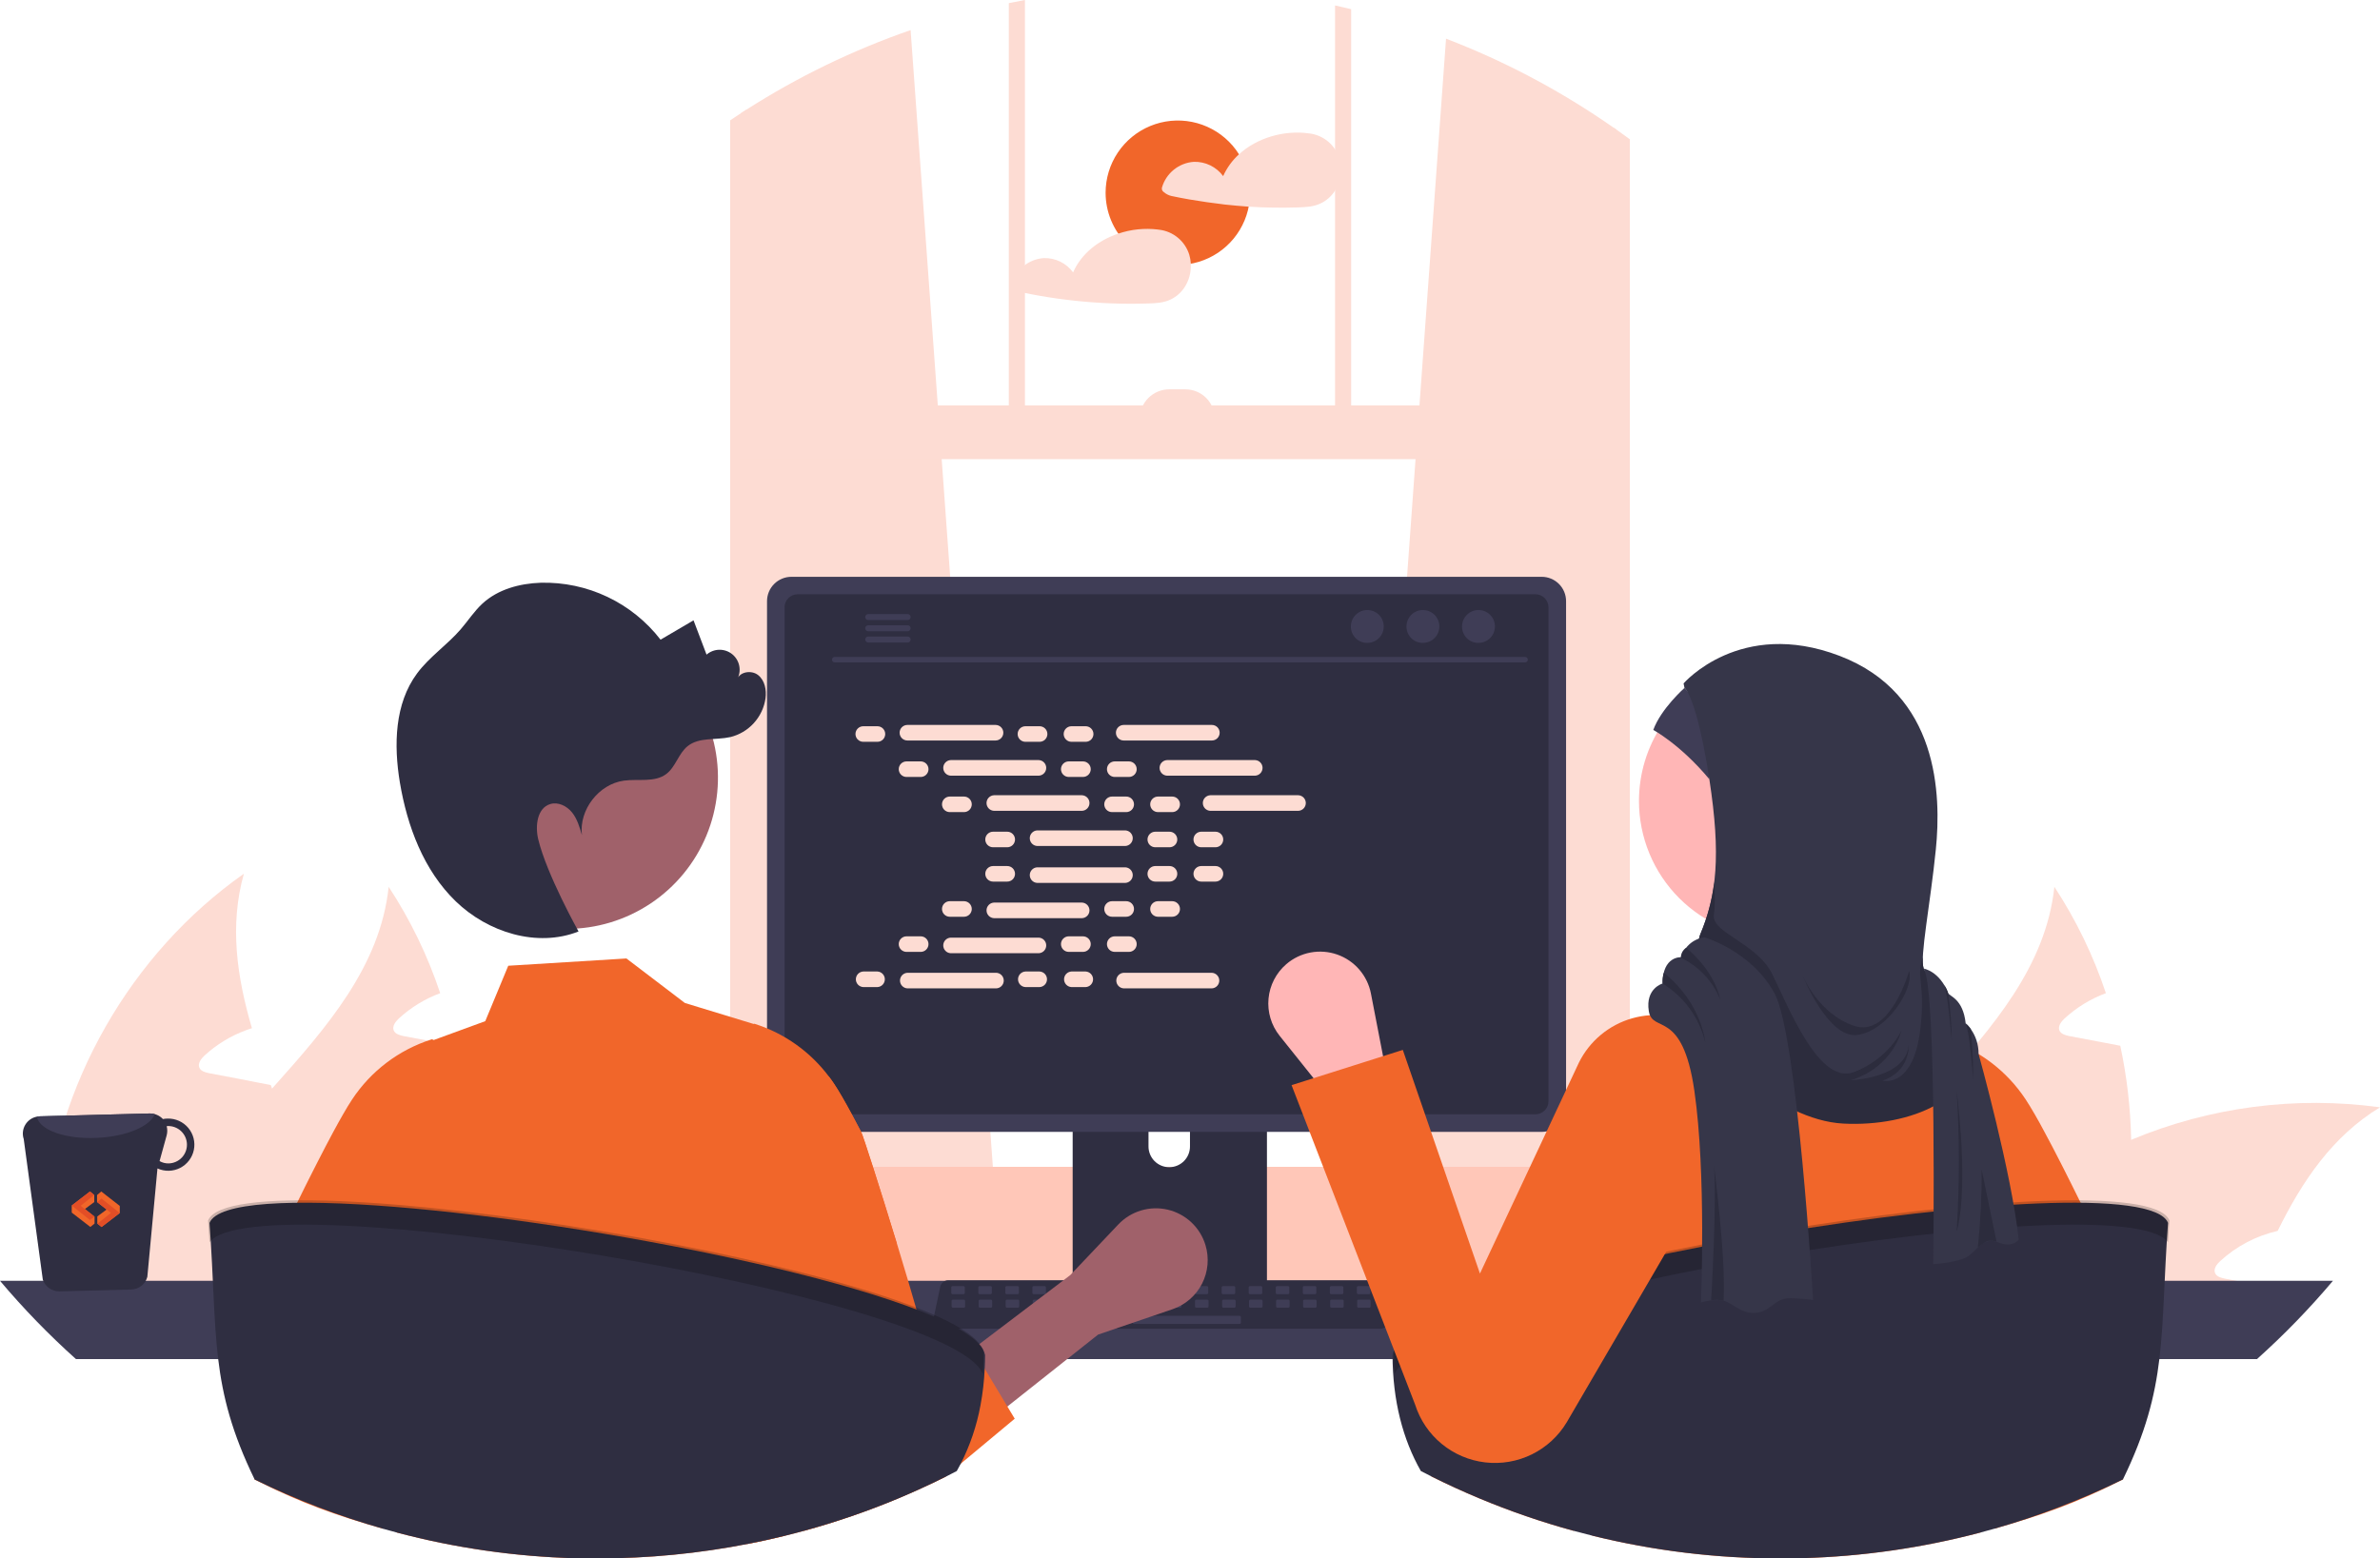 <svg width="1084" height="710" viewBox="0 0 1084 710" fill="none" xmlns="http://www.w3.org/2000/svg">
<g clip-path="url(#clip0_184_2)">
<path d="M536.426 120.7C542.936 120.708 549.301 118.785 554.717 115.175C560.134 111.565 564.357 106.43 566.853 100.419C569.35 94.409 570.007 87.793 568.742 81.409C567.476 75.026 564.345 69.16 559.745 64.556C555.145 59.952 549.282 56.815 542.898 55.542C536.514 54.27 529.896 54.919 523.882 57.408C517.867 59.897 512.726 64.113 509.108 69.523C505.491 74.934 503.56 81.296 503.56 87.804C503.558 96.522 507.018 104.885 513.181 111.054C519.344 117.223 527.705 120.692 536.426 120.7Z" fill="#F1662A"/>
<path d="M610.029 72.23C609.099 69.189 607.302 66.485 604.857 64.451C602.413 62.417 599.427 61.14 596.267 60.778H596.046C595.959 60.749 595.869 60.73 595.777 60.72C584.764 59.288 572.521 62.766 564.285 70.328C561.228 73.093 558.782 76.467 557.107 80.233C555.577 78.149 553.564 76.469 551.24 75.336C548.917 74.203 546.352 73.651 543.768 73.729C540.434 73.952 537.249 75.197 534.647 77.294C532.045 79.391 530.153 82.239 529.228 85.45C529.132 85.843 529.162 86.257 529.315 86.632C529.467 87.005 529.737 87.319 530.084 87.525C531.071 88.376 532.247 88.979 533.514 89.283C536.244 89.86 538.982 90.388 541.731 90.868C547.1 91.778 552.5 92.553 557.933 93.194C561.508 93.578 565.099 93.898 568.706 94.154C576.144 94.625 583.621 94.731 591.068 94.5C594.768 94.375 598.314 94.25 601.687 92.579C604.147 91.369 606.247 89.538 607.78 87.266C609.231 85.086 610.183 82.612 610.567 80.022C610.959 77.416 610.776 74.757 610.029 72.23V72.23Z" fill="#FDDCD3"/>
<path d="M542.375 120.152C542.308 118.775 542.075 117.41 541.683 116.088C540.751 113.048 538.951 110.345 536.505 108.313C534.059 106.28 531.072 105.006 527.912 104.646C527.842 104.636 527.771 104.636 527.7 104.646L527.422 104.578C521.326 103.832 515.141 104.47 509.326 106.442C500.389 109.43 492.538 115.473 488.761 124.091C487.23 122.007 485.215 120.325 482.89 119.192C480.565 118.059 477.998 117.508 475.413 117.587C472.079 117.808 468.894 119.052 466.293 121.15C463.693 123.248 461.803 126.097 460.883 129.308C460.786 129.702 460.816 130.115 460.969 130.49C461.121 130.863 461.387 131.179 461.728 131.393C462.722 132.238 463.9 132.837 465.169 133.142C467.898 133.718 470.64 134.247 473.395 134.727C478.757 135.669 484.151 136.428 489.578 137.004C500.587 138.192 511.665 138.612 522.732 138.263C526.413 138.138 529.968 138.022 533.303 136.389C535.76 135.18 537.86 133.352 539.396 131.086C541.552 127.864 542.585 124.021 542.336 120.152H542.375Z" fill="#FDDCD3"/>
<path d="M970.66 519.328C971.137 541.771 968.042 564.148 961.493 585.62C961.262 586.408 960.993 587.186 960.714 587.965H825.781C827.713 578.464 830.778 569.229 834.911 560.458C846.135 536.612 864.471 516.206 882.576 495.943C907.504 468.024 931.836 440.334 935.69 404.018C945.571 419.092 953.459 435.381 959.157 452.478C952.186 455.054 945.786 458.971 940.322 464.008C938.804 465.429 937.199 467.495 937.977 469.465C938.717 471.108 940.735 471.665 942.523 472.03C946.828 472.856 951.172 473.682 955.438 474.461C958.831 475.152 962.271 475.786 965.711 476.43C968.731 490.544 970.389 504.916 970.66 519.347V519.328Z" fill="#FDDCD3"/>
<path d="M1084 504.475C1062.37 517.627 1048.62 537.986 1037.39 560.775C1027.62 563.004 1018.6 567.746 1011.22 574.533C1009.66 575.955 1008.06 578.021 1008.88 579.99C1009.57 581.643 1011.64 582.19 1013.42 582.555C1017.68 583.391 1022.06 584.208 1026.3 584.996C1025.89 585.957 1025.48 586.917 1025.06 587.878H882.067C888.56 579.121 895.749 570.903 903.564 563.302C905.255 561.601 907.004 559.997 908.782 558.354C927.008 541.872 947.941 528.657 970.66 519.29C1006.44 504.333 1045.57 499.218 1084 504.475V504.475Z" fill="#FDDCD3"/>
<path d="M905.899 587.917H778.577C777.884 577.716 777.945 567.479 778.76 557.288C783.853 494.339 818.084 434.368 869.737 398.061C863.135 421.581 866.527 444.956 873.408 468.437C872.447 468.754 871.486 469.032 870.612 469.397C863.64 471.973 857.241 475.89 851.776 480.927C850.258 482.348 848.653 484.404 849.431 486.374C850.123 488.027 852.189 488.584 853.977 488.949C858.282 489.775 862.626 490.592 866.854 491.38C870.285 492.062 873.725 492.705 877.166 493.397C878.77 493.666 880.375 493.993 881.97 494.31C882.192 494.858 882.336 495.367 882.566 495.866C890.629 518.108 899.432 540.522 903.554 563.312C904.573 569.033 905.275 574.806 905.659 580.605C905.813 583.055 905.899 585.486 905.899 587.917Z" fill="#F2F2F2"/>
<path d="M211.995 519.328C212.471 541.771 209.377 564.148 202.827 585.62C202.596 586.408 202.327 587.186 202.049 587.965H67.125C69.054 578.464 72.116 569.229 76.245 560.458C87.47 536.612 105.805 516.206 123.91 495.943C148.839 468.024 173.181 440.334 177.024 404.018C186.913 419.087 194.801 435.377 200.492 452.478C193.522 455.058 187.124 458.975 181.656 464.008C180.148 465.429 178.543 467.495 179.321 469.465C180.052 471.108 182.07 471.665 183.857 472.03C188.162 472.856 192.506 473.682 196.783 474.461C200.175 475.152 203.615 475.786 207.046 476.43C210.071 490.544 211.728 504.916 211.995 519.347V519.328Z" fill="#FDDCD3"/>
<path d="M325.335 504.475C303.674 517.627 289.96 538.024 278.688 560.775C268.93 563.012 259.924 567.754 252.559 574.533C251.002 575.955 249.397 578.021 250.223 579.99C250.906 581.643 252.972 582.19 254.759 582.555C259.016 583.391 263.408 584.208 267.637 584.996C267.223 585.957 266.81 586.917 266.397 587.878H123.401C129.894 579.121 137.083 570.903 144.899 563.302C146.599 561.601 148.339 559.997 150.126 558.354C168.35 541.874 189.279 528.659 211.995 519.29C247.774 504.321 286.906 499.192 325.335 504.436V504.475Z" fill="#F2F2F2"/>
<path d="M147.234 587.917H19.921C19.223 577.716 19.284 567.479 20.104 557.288C25.188 494.339 59.428 434.368 111.072 398.061C104.479 421.581 107.871 444.956 114.743 468.437C113.782 468.754 112.821 469.032 111.946 469.397C104.976 471.977 98.578 475.894 93.111 480.927C91.602 482.348 89.997 484.404 90.775 486.374C91.458 488.027 93.524 488.584 95.311 488.949C99.617 489.775 103.96 490.592 108.189 491.38C111.629 492.062 115.069 492.705 118.5 493.397C120.105 493.666 121.71 493.993 123.305 494.31C123.536 494.858 123.67 495.367 123.901 495.866C131.964 518.108 140.766 540.522 144.889 563.312C145.911 569.033 146.616 574.806 147.003 580.605C147.147 583.055 147.234 585.486 147.234 587.917Z" fill="#FDDCD3"/>
<path d="M621.224 534.441L734.987 544.548L736.207 544.654V59.048L734.987 58.203C711.28 41.614 685.632 27.985 658.616 17.62L652.802 97.824L652.274 105.165L646.508 184.706L644.73 209.176L621.417 531.606L621.224 534.441Z" fill="#FDDCD3"/>
<path d="M339.894 50.007C339.086 50.526 338.27 51.045 337.453 51.583V544.654L339.894 544.433L452.426 534.441L452.214 531.606L428.901 209.176L427.133 184.706L421.367 105.165L420.838 97.824L414.745 13.71C388.455 22.828 363.331 35.011 339.894 50.007V50.007Z" fill="#FDDCD3"/>
<path d="M337.453 51.583C335.819 52.65 334.176 53.726 332.571 54.831V551.379C332.571 563.792 339.922 574.187 349.753 576.839C351.358 577.272 353.012 577.492 354.674 577.492H720.216C721.875 577.491 723.526 577.271 725.127 576.839C728.793 575.823 732.115 573.831 734.737 571.074C739.727 565.733 742.455 558.668 742.348 551.36V63.468C740.33 61.969 738.292 60.489 736.236 59.048L735.015 58.203V551.379C735.024 552.978 734.834 554.573 734.448 556.125C732.719 563.456 726.991 568.826 720.245 568.826H354.674C346.524 568.826 339.894 561.006 339.894 551.379V50.007C339.086 50.526 338.27 51.045 337.453 51.583Z" fill="#FDDCD3"/>
<path d="M615.401 4.179C612.96 3.574 610.528 3.007 608.059 2.479V201.836H615.401V4.179Z" fill="#FDDCD3"/>
<path d="M466.822 0C464.371 0.452 461.92 0.961 459.479 1.432V201.836H466.822V0Z" fill="#FDDCD3"/>
<path d="M257.325 564.637C257.331 570.504 258.896 576.263 261.861 581.326C262.936 583.155 264.181 584.88 265.58 586.475C268.675 590 272.487 592.824 276.761 594.759C281.035 596.694 285.672 597.696 290.364 597.697H772.292C780.961 597.549 789.225 594.003 795.303 587.822C801.381 581.641 804.787 573.32 804.787 564.652C804.787 555.984 801.381 547.663 795.303 541.482C789.225 535.301 780.961 531.754 772.292 531.607H290.364C281.605 531.619 273.209 535.103 267.016 541.295C260.823 547.487 257.338 555.881 257.325 564.637V564.637Z" fill="#FFC7B8"/>
<path d="M336.232 209.186H736.207V184.706H336.232V209.186Z" fill="#FDDCD3"/>
<path d="M553.34 190.826H519.09C519.09 187.258 520.507 183.837 523.03 181.315C525.554 178.792 528.976 177.375 532.544 177.375H539.886C541.653 177.375 543.402 177.723 545.035 178.399C546.667 179.075 548.15 180.065 549.4 181.314C550.633 182.572 551.612 184.057 552.283 185.686C552.956 187.319 553.302 189.069 553.301 190.835L553.34 190.826Z" fill="#FDDCD3"/>
<path d="M0 583.516C10.687 596.195 22.247 608.112 34.596 619.18H1027.97C1040.32 608.109 1051.88 596.193 1062.57 583.516H0Z" fill="#3F3D56"/>
<path d="M488.559 464.238V590.597H577.047V464.238C577.049 463.33 576.76 462.446 576.222 461.714C575.684 460.983 574.926 460.443 574.059 460.174C573.649 460.04 573.221 459.972 572.79 459.972H492.836C492.275 459.975 491.72 460.086 491.202 460.299C490.156 460.733 489.324 461.561 488.886 462.605C488.673 463.123 488.562 463.678 488.559 464.238V464.238ZM523.097 507.655C523.097 505.15 524.093 502.748 525.864 500.977C527.636 499.206 530.038 498.211 532.544 498.211C535.049 498.211 537.452 499.206 539.224 500.977C540.995 502.748 541.99 505.15 541.99 507.655V522.316C541.99 524.821 540.995 527.223 539.224 528.994C537.452 530.765 535.049 531.76 532.544 531.76C530.038 531.76 527.636 530.765 525.864 528.994C524.093 527.223 523.097 524.821 523.097 522.316V507.655Z" fill="#2F2E41"/>
<path d="M488.29 586.562V598.744C488.295 599.374 488.546 599.977 488.99 600.424C489.433 600.871 490.034 601.127 490.664 601.137H574.943C575.559 601.136 576.151 600.899 576.596 600.474C576.819 600.254 576.996 599.993 577.117 599.704C577.237 599.415 577.298 599.105 577.297 598.792V586.562H488.29Z" fill="#3F3D56"/>
<path d="M349.35 273.864V504.58C349.357 507.519 350.528 510.334 352.606 512.412C354.684 514.489 357.501 515.66 360.44 515.667H702.207C705.145 515.66 707.96 514.489 710.037 512.411C712.114 510.333 713.282 507.518 713.287 504.58V273.864C713.285 270.927 712.117 268.111 710.039 266.034C707.962 263.957 705.145 262.789 702.207 262.786H360.44C357.502 262.792 354.685 263.96 352.607 266.036C350.529 268.112 349.357 270.927 349.35 273.864V273.864Z" fill="#3F3D56"/>
<path d="M357.374 276.698V501.727C357.377 503.297 358.001 504.802 359.11 505.912C360.219 507.023 361.724 507.65 363.294 507.655H699.363C700.933 507.65 702.437 507.023 703.546 505.912C704.656 504.802 705.28 503.297 705.282 501.727V276.698C705.285 275.125 704.663 273.615 703.553 272.5C702.443 271.385 700.936 270.756 699.363 270.751H363.255C361.682 270.756 360.175 271.385 359.065 272.5C357.955 273.615 357.333 275.125 357.336 276.698H357.374Z" fill="#2F2E41"/>
<path d="M425.893 604C426.237 604.431 426.674 604.779 427.171 605.018C427.667 605.251 428.208 605.372 428.757 605.373H628.691C629.243 605.372 629.787 605.249 630.285 605.013C630.783 604.777 631.224 604.435 631.574 604.009C631.917 603.584 632.163 603.089 632.295 602.558C632.415 602.024 632.415 601.469 632.295 600.935L629.191 586.187C629.064 585.586 628.789 585.026 628.389 584.559C627.989 584.092 627.479 583.734 626.904 583.516C626.488 583.351 626.044 583.267 625.597 583.266H431.851C431.403 583.267 430.96 583.351 430.544 583.516C429.969 583.735 429.458 584.094 429.057 584.561C428.656 585.027 428.378 585.586 428.247 586.187L425.143 600.935C425.032 601.469 425.041 602.022 425.171 602.552C425.3 603.082 425.547 603.577 425.893 604V604Z" fill="#2F2E41"/>
<path d="M618.61 589.617H623.569C623.727 589.617 623.879 589.554 623.99 589.443C624.102 589.331 624.165 589.179 624.165 589.021V586.523C624.165 586.365 624.102 586.214 623.99 586.102C623.879 585.99 623.727 585.928 623.569 585.928H618.61C618.451 585.928 618.299 585.99 618.186 586.102C618.072 586.213 618.007 586.365 618.005 586.523V589.021C618.007 589.18 618.072 589.332 618.186 589.443C618.299 589.555 618.451 589.617 618.61 589.617V589.617Z" fill="#3F3D56"/>
<path d="M606.3 589.617H611.249C611.408 589.617 611.561 589.555 611.674 589.443C611.787 589.332 611.852 589.18 611.855 589.021V586.523C611.852 586.365 611.787 586.213 611.674 586.102C611.561 585.99 611.408 585.928 611.249 585.928H606.3C606.141 585.928 605.989 585.99 605.875 586.102C605.762 586.213 605.697 586.365 605.695 586.523V589.021C605.697 589.18 605.762 589.332 605.875 589.443C605.989 589.555 606.141 589.617 606.3 589.617V589.617Z" fill="#3F3D56"/>
<path d="M593.98 589.617H598.939C599.097 589.617 599.248 589.554 599.36 589.443C599.472 589.331 599.535 589.179 599.535 589.021V586.523C599.535 586.365 599.472 586.214 599.36 586.102C599.248 585.99 599.097 585.928 598.939 585.928H593.98C593.821 585.928 593.669 585.99 593.555 586.102C593.442 586.213 593.377 586.365 593.375 586.523V589.021C593.377 589.18 593.442 589.332 593.555 589.443C593.669 589.555 593.821 589.617 593.98 589.617V589.617Z" fill="#3F3D56"/>
<path d="M581.66 589.617H586.619C586.778 589.617 586.93 589.555 587.044 589.443C587.157 589.332 587.222 589.18 587.224 589.021V586.523C587.222 586.365 587.157 586.213 587.044 586.102C586.93 585.99 586.778 585.928 586.619 585.928H581.66C581.502 585.928 581.351 585.99 581.239 586.102C581.127 586.214 581.064 586.365 581.064 586.523V589.021C581.064 589.179 581.127 589.331 581.239 589.443C581.351 589.554 581.502 589.617 581.66 589.617Z" fill="#3F3D56"/>
<path d="M569.35 589.617H574.299C574.458 589.617 574.61 589.555 574.724 589.443C574.837 589.332 574.902 589.18 574.904 589.021V586.523C574.902 586.365 574.837 586.213 574.724 586.102C574.61 585.99 574.458 585.928 574.299 585.928H569.35C569.191 585.928 569.038 585.99 568.925 586.102C568.812 586.213 568.747 586.365 568.745 586.523V589.021C568.747 589.18 568.812 589.332 568.925 589.443C569.038 589.555 569.191 589.617 569.35 589.617V589.617Z" fill="#3F3D56"/>
<path d="M557.03 589.617H561.989C562.147 589.617 562.298 589.554 562.41 589.443C562.522 589.331 562.584 589.179 562.584 589.021V586.523C562.584 586.365 562.522 586.214 562.41 586.102C562.298 585.99 562.147 585.928 561.989 585.928H557.03C556.872 585.928 556.72 585.99 556.609 586.102C556.497 586.214 556.434 586.365 556.434 586.523V589.021C556.434 589.179 556.497 589.331 556.609 589.443C556.72 589.554 556.872 589.617 557.03 589.617V589.617Z" fill="#3F3D56"/>
<path d="M544.72 589.617H549.688C549.847 589.617 549.999 589.555 550.113 589.443C550.226 589.332 550.291 589.18 550.293 589.021V586.523C550.291 586.365 550.226 586.213 550.113 586.102C549.999 585.99 549.847 585.928 549.688 585.928H544.739C544.58 585.928 544.427 585.99 544.314 586.102C544.201 586.213 544.136 586.365 544.133 586.523V589.021C544.136 589.177 544.198 589.326 544.307 589.437C544.416 589.547 544.564 589.612 544.72 589.617V589.617Z" fill="#3F3D56"/>
<path d="M532.39 589.617H537.349C537.507 589.617 537.658 589.554 537.77 589.443C537.882 589.331 537.945 589.179 537.945 589.021V586.523C537.945 586.365 537.882 586.214 537.77 586.102C537.658 585.99 537.507 585.928 537.349 585.928H532.39C532.232 585.928 532.08 585.99 531.969 586.102C531.857 586.214 531.794 586.365 531.794 586.523V589.021C531.794 589.179 531.857 589.331 531.969 589.443C532.08 589.554 532.232 589.617 532.39 589.617Z" fill="#3F3D56"/>
<path d="M520.08 589.617H525.038C525.197 589.617 525.35 589.555 525.463 589.443C525.576 589.332 525.641 589.18 525.644 589.021V586.523C525.641 586.365 525.576 586.213 525.463 586.102C525.35 585.99 525.197 585.928 525.038 585.928H520.08C519.922 585.928 519.77 585.99 519.658 586.102C519.547 586.214 519.484 586.365 519.484 586.523V589.021C519.484 589.179 519.547 589.331 519.658 589.443C519.77 589.554 519.922 589.617 520.08 589.617Z" fill="#3F3D56"/>
<path d="M507.769 589.617H512.719C512.878 589.617 513.03 589.555 513.143 589.443C513.257 589.332 513.321 589.18 513.324 589.021V586.523C513.321 586.365 513.257 586.213 513.143 586.102C513.03 585.99 512.878 585.928 512.719 585.928H507.769C507.611 585.928 507.458 585.99 507.345 586.102C507.231 586.213 507.167 586.365 507.164 586.523V589.021C507.167 589.18 507.231 589.332 507.345 589.443C507.458 589.555 507.611 589.617 507.769 589.617V589.617Z" fill="#3F3D56"/>
<path d="M495.449 589.617H500.408C500.566 589.617 500.718 589.554 500.83 589.443C500.941 589.331 501.004 589.179 501.004 589.021V586.523C501.004 586.365 500.941 586.214 500.83 586.102C500.718 585.99 500.566 585.928 500.408 585.928H495.449C495.291 585.928 495.14 585.99 495.028 586.102C494.916 586.214 494.854 586.365 494.854 586.523V589.021C494.854 589.179 494.916 589.331 495.028 589.443C495.14 589.554 495.291 589.617 495.449 589.617Z" fill="#3F3D56"/>
<path d="M483.139 589.617H488.088C488.247 589.617 488.4 589.555 488.513 589.443C488.626 589.332 488.691 589.18 488.694 589.021V586.523C488.691 586.365 488.626 586.213 488.513 586.102C488.4 585.99 488.247 585.928 488.088 585.928H483.139C482.98 585.928 482.828 585.99 482.714 586.102C482.601 586.213 482.536 586.365 482.534 586.523V589.021C482.536 589.18 482.601 589.332 482.714 589.443C482.828 589.555 482.98 589.617 483.139 589.617V589.617Z" fill="#3F3D56"/>
<path d="M470.819 589.617H475.778C475.936 589.617 476.088 589.554 476.199 589.443C476.311 589.331 476.374 589.179 476.374 589.021V586.523C476.374 586.365 476.311 586.214 476.199 586.102C476.088 585.99 475.936 585.928 475.778 585.928H470.819C470.66 585.928 470.508 585.99 470.394 586.102C470.281 586.213 470.216 586.365 470.214 586.523V589.021C470.216 589.18 470.281 589.332 470.394 589.443C470.508 589.555 470.66 589.617 470.819 589.617V589.617Z" fill="#3F3D56"/>
<path d="M458.499 589.617H463.458C463.617 589.617 463.769 589.555 463.883 589.443C463.996 589.332 464.061 589.18 464.063 589.021V586.523C464.061 586.365 463.996 586.213 463.883 586.102C463.769 585.99 463.617 585.928 463.458 585.928H458.499C458.341 585.928 458.19 585.99 458.078 586.102C457.966 586.214 457.904 586.365 457.904 586.523V589.021C457.904 589.179 457.966 589.331 458.078 589.443C458.19 589.554 458.341 589.617 458.499 589.617V589.617Z" fill="#3F3D56"/>
<path d="M446.189 589.617H451.148C451.306 589.617 451.457 589.554 451.569 589.443C451.681 589.331 451.744 589.179 451.744 589.021V586.523C451.744 586.365 451.681 586.214 451.569 586.102C451.457 585.99 451.306 585.928 451.148 585.928H446.189C446.03 585.928 445.878 585.99 445.764 586.102C445.651 586.213 445.586 586.365 445.584 586.523V589.021C445.586 589.18 445.651 589.332 445.764 589.443C445.878 589.555 446.03 589.617 446.189 589.617V589.617Z" fill="#3F3D56"/>
<path d="M433.869 589.617H438.828C438.987 589.617 439.139 589.555 439.253 589.443C439.366 589.332 439.431 589.18 439.433 589.021V586.523C439.431 586.365 439.366 586.213 439.253 586.102C439.139 585.99 438.987 585.928 438.828 585.928H433.869C433.711 585.928 433.559 585.99 433.448 586.102C433.336 586.214 433.273 586.365 433.273 586.523V589.021C433.273 589.179 433.336 589.331 433.448 589.443C433.559 589.554 433.711 589.617 433.869 589.617Z" fill="#3F3D56"/>
<path d="M618.754 595.775H623.684C623.763 595.777 623.842 595.762 623.915 595.733C623.989 595.704 624.056 595.66 624.112 595.604C624.168 595.549 624.213 595.483 624.244 595.41C624.274 595.337 624.29 595.259 624.29 595.18V592.682C624.287 592.523 624.222 592.371 624.109 592.26C623.996 592.149 623.843 592.086 623.684 592.086H618.726C618.568 592.086 618.416 592.149 618.304 592.261C618.193 592.372 618.13 592.524 618.13 592.682V595.18C618.13 595.261 618.146 595.34 618.178 595.415C618.21 595.489 618.256 595.556 618.314 595.612C618.373 595.667 618.442 595.711 618.518 595.739C618.593 595.767 618.674 595.779 618.754 595.775V595.775Z" fill="#3F3D56"/>
<path d="M606.444 595.775H611.393C611.472 595.777 611.551 595.762 611.624 595.733C611.698 595.704 611.764 595.66 611.821 595.605C611.877 595.549 611.922 595.483 611.952 595.41C611.983 595.337 611.999 595.259 611.999 595.18V592.682C611.996 592.523 611.931 592.371 611.818 592.26C611.705 592.149 611.552 592.086 611.393 592.086H606.444C606.285 592.086 606.133 592.149 606.019 592.26C605.906 592.371 605.841 592.523 605.839 592.682V595.18C605.839 595.259 605.854 595.337 605.885 595.41C605.916 595.483 605.96 595.549 606.017 595.605C606.073 595.66 606.14 595.704 606.213 595.733C606.287 595.762 606.365 595.777 606.444 595.775Z" fill="#3F3D56"/>
<path d="M594.124 595.775H599.083C599.241 595.775 599.393 595.713 599.504 595.601C599.616 595.489 599.679 595.338 599.679 595.18V592.682C599.679 592.524 599.616 592.372 599.504 592.261C599.393 592.149 599.241 592.086 599.083 592.086H594.124C593.965 592.086 593.813 592.149 593.7 592.26C593.586 592.371 593.521 592.523 593.519 592.682V595.18C593.521 595.339 593.586 595.49 593.7 595.602C593.813 595.713 593.965 595.775 594.124 595.775V595.775Z" fill="#3F3D56"/>
<path d="M581.804 595.775H586.763C586.842 595.777 586.921 595.762 586.994 595.733C587.067 595.704 587.134 595.66 587.191 595.605C587.247 595.549 587.292 595.483 587.322 595.41C587.353 595.337 587.368 595.259 587.368 595.18V592.682C587.366 592.523 587.301 592.371 587.188 592.26C587.074 592.149 586.922 592.086 586.763 592.086H581.804C581.646 592.086 581.495 592.149 581.383 592.261C581.271 592.372 581.208 592.524 581.208 592.682V595.18C581.208 595.338 581.271 595.489 581.383 595.601C581.495 595.713 581.646 595.775 581.804 595.775Z" fill="#3F3D56"/>
<path d="M569.494 595.775H574.453C574.611 595.775 574.762 595.713 574.874 595.601C574.986 595.489 575.049 595.338 575.049 595.18V592.682C575.049 592.524 574.986 592.372 574.874 592.261C574.762 592.149 574.611 592.086 574.453 592.086H569.494C569.335 592.086 569.183 592.149 569.069 592.26C568.956 592.371 568.891 592.523 568.889 592.682V595.18C568.889 595.259 568.904 595.337 568.935 595.41C568.965 595.483 569.01 595.549 569.066 595.605C569.123 595.66 569.19 595.704 569.263 595.733C569.336 595.762 569.415 595.777 569.494 595.775Z" fill="#3F3D56"/>
<path d="M557.174 595.775H562.181C562.26 595.777 562.338 595.762 562.412 595.733C562.485 595.704 562.552 595.66 562.608 595.605C562.665 595.549 562.709 595.483 562.74 595.41C562.771 595.337 562.786 595.259 562.786 595.18V592.682C562.784 592.523 562.719 592.371 562.606 592.26C562.492 592.149 562.34 592.086 562.181 592.086H557.222C557.064 592.086 556.913 592.149 556.801 592.261C556.689 592.372 556.626 592.524 556.626 592.682V595.18C556.626 595.33 556.682 595.474 556.783 595.585C556.885 595.695 557.025 595.763 557.174 595.775V595.775Z" fill="#3F3D56"/>
<path d="M544.883 595.775H549.832C549.911 595.777 549.99 595.762 550.063 595.733C550.136 595.704 550.203 595.66 550.26 595.605C550.316 595.549 550.361 595.483 550.391 595.41C550.422 595.337 550.438 595.259 550.438 595.18V592.682C550.435 592.523 550.37 592.371 550.257 592.26C550.144 592.149 549.991 592.086 549.832 592.086H544.883C544.724 592.086 544.572 592.149 544.458 592.26C544.345 592.371 544.28 592.523 544.278 592.682V595.18C544.278 595.259 544.293 595.337 544.324 595.41C544.354 595.483 544.399 595.549 544.455 595.605C544.512 595.66 544.579 595.704 544.652 595.733C544.725 595.762 544.804 595.777 544.883 595.775Z" fill="#3F3D56"/>
<path d="M532.544 595.775H537.503C537.661 595.775 537.812 595.713 537.924 595.601C538.036 595.489 538.098 595.338 538.098 595.18V592.682C538.098 592.524 538.036 592.372 537.924 592.261C537.812 592.149 537.661 592.086 537.503 592.086H532.544C532.386 592.086 532.234 592.149 532.123 592.261C532.011 592.372 531.948 592.524 531.948 592.682V595.18C531.948 595.338 532.011 595.489 532.123 595.601C532.234 595.713 532.386 595.775 532.544 595.775V595.775Z" fill="#3F3D56"/>
<path d="M520.233 595.775H525.183C525.262 595.777 525.34 595.762 525.414 595.733C525.487 595.704 525.554 595.66 525.61 595.605C525.666 595.549 525.711 595.483 525.742 595.41C525.772 595.337 525.788 595.259 525.788 595.18V592.682C525.786 592.523 525.721 592.371 525.607 592.26C525.494 592.149 525.342 592.086 525.183 592.086H520.233C520.075 592.086 519.922 592.149 519.809 592.26C519.695 592.371 519.631 592.523 519.628 592.682V595.18C519.628 595.259 519.644 595.337 519.674 595.41C519.705 595.483 519.75 595.549 519.806 595.605C519.862 595.66 519.929 595.704 520.003 595.733C520.076 595.762 520.154 595.777 520.233 595.775Z" fill="#3F3D56"/>
<path d="M507.914 595.775H512.872C513.03 595.775 513.182 595.713 513.294 595.601C513.405 595.489 513.468 595.338 513.468 595.18V592.682C513.468 592.524 513.405 592.372 513.294 592.261C513.182 592.149 513.03 592.086 512.872 592.086H507.914C507.755 592.086 507.602 592.149 507.489 592.26C507.376 592.371 507.311 592.523 507.308 592.682V595.18C507.308 595.259 507.324 595.337 507.354 595.41C507.385 595.483 507.43 595.549 507.486 595.605C507.542 595.66 507.609 595.704 507.683 595.733C507.756 595.762 507.835 595.777 507.914 595.775Z" fill="#3F3D56"/>
<path d="M495.594 595.775H500.552C500.631 595.777 500.71 595.762 500.783 595.733C500.857 595.704 500.924 595.66 500.98 595.605C501.036 595.549 501.081 595.483 501.111 595.41C501.142 595.337 501.158 595.259 501.158 595.18V592.682C501.155 592.523 501.09 592.371 500.977 592.26C500.864 592.149 500.711 592.086 500.552 592.086H495.594C495.436 592.086 495.284 592.149 495.172 592.261C495.061 592.372 494.998 592.524 494.998 592.682V595.18C494.998 595.338 495.061 595.489 495.172 595.601C495.284 595.713 495.436 595.775 495.594 595.775Z" fill="#3F3D56"/>
<path d="M483.283 595.775H488.232C488.311 595.777 488.39 595.762 488.463 595.733C488.537 595.704 488.604 595.66 488.66 595.605C488.716 595.549 488.761 595.483 488.792 595.41C488.822 595.337 488.838 595.259 488.838 595.18V592.682C488.835 592.523 488.77 592.371 488.657 592.26C488.544 592.149 488.391 592.086 488.232 592.086H483.283C483.124 592.086 482.972 592.149 482.859 592.26C482.745 592.371 482.68 592.523 482.678 592.682V595.18C482.678 595.259 482.694 595.337 482.724 595.41C482.755 595.483 482.799 595.549 482.856 595.605C482.912 595.66 482.979 595.704 483.052 595.733C483.126 595.762 483.204 595.777 483.283 595.775Z" fill="#3F3D56"/>
<path d="M470.963 595.775H475.922C476.08 595.775 476.232 595.713 476.343 595.601C476.455 595.489 476.518 595.338 476.518 595.18V592.682C476.518 592.524 476.455 592.372 476.343 592.261C476.232 592.149 476.08 592.086 475.922 592.086H470.963C470.805 592.086 470.654 592.149 470.542 592.261C470.43 592.372 470.368 592.524 470.368 592.682V595.18C470.368 595.338 470.43 595.489 470.542 595.601C470.654 595.713 470.805 595.775 470.963 595.775V595.775Z" fill="#3F3D56"/>
<path d="M458.653 595.775H463.602C463.681 595.777 463.76 595.762 463.833 595.733C463.907 595.704 463.973 595.66 464.03 595.605C464.086 595.549 464.131 595.483 464.161 595.41C464.192 595.337 464.208 595.259 464.208 595.18V592.682C464.205 592.523 464.14 592.371 464.027 592.26C463.914 592.149 463.761 592.086 463.602 592.086H458.653C458.494 592.086 458.342 592.149 458.228 592.26C458.115 592.371 458.05 592.523 458.048 592.682V595.18C458.048 595.259 458.063 595.337 458.094 595.41C458.124 595.483 458.169 595.549 458.226 595.605C458.282 595.66 458.349 595.704 458.422 595.733C458.496 595.762 458.574 595.777 458.653 595.775V595.775Z" fill="#3F3D56"/>
<path d="M446.333 595.775H451.292C451.45 595.775 451.601 595.713 451.713 595.601C451.825 595.489 451.888 595.338 451.888 595.18V592.682C451.888 592.524 451.825 592.372 451.713 592.261C451.601 592.149 451.45 592.086 451.292 592.086H446.333C446.175 592.086 446.024 592.149 445.912 592.261C445.8 592.372 445.737 592.524 445.737 592.682V595.18C445.737 595.338 445.8 595.489 445.912 595.601C446.024 595.713 446.175 595.775 446.333 595.775Z" fill="#3F3D56"/>
<path d="M434.023 595.775H438.972C439.051 595.777 439.129 595.762 439.203 595.733C439.276 595.704 439.343 595.66 439.399 595.605C439.456 595.549 439.501 595.483 439.531 595.41C439.562 595.337 439.577 595.259 439.577 595.18V592.682C439.575 592.523 439.51 592.371 439.397 592.26C439.283 592.149 439.131 592.086 438.972 592.086H434.023C433.864 592.086 433.711 592.149 433.598 592.26C433.485 592.371 433.42 592.523 433.417 592.682V595.18C433.417 595.259 433.433 595.337 433.464 595.41C433.494 595.483 433.539 595.549 433.595 595.605C433.652 595.66 433.718 595.704 433.792 595.733C433.865 595.762 433.944 595.777 434.023 595.775V595.775Z" fill="#3F3D56"/>
<path d="M516.534 603.173H564.583C564.744 603.173 564.898 603.11 565.011 602.996C565.125 602.883 565.189 602.729 565.189 602.568V600.08C565.189 599.919 565.125 599.765 565.011 599.652C564.898 599.538 564.744 599.474 564.583 599.474H516.534C516.375 599.477 516.223 599.542 516.112 599.655C516 599.768 515.938 599.921 515.938 600.08V602.568C515.938 602.727 516 602.879 516.112 602.993C516.223 603.106 516.375 603.171 516.534 603.173V603.173Z" fill="#3F3D56"/>
<path d="M380.178 301.784H694.635C694.797 301.784 694.957 301.751 695.106 301.686C695.255 301.622 695.389 301.527 695.499 301.409C695.67 301.235 695.786 301.015 695.833 300.776C695.88 300.537 695.856 300.289 695.765 300.063C695.673 299.838 695.517 299.644 695.316 299.506C695.115 299.367 694.878 299.291 694.635 299.286H380.178C379.935 299.291 379.698 299.367 379.497 299.506C379.296 299.644 379.14 299.838 379.048 300.063C378.956 300.289 378.933 300.537 378.98 300.776C379.027 301.015 379.143 301.235 379.314 301.409C379.425 301.527 379.559 301.621 379.707 301.685C379.856 301.75 380.016 301.783 380.178 301.784V301.784Z" fill="#3F3D56"/>
<path d="M673.233 292.897C674.722 292.929 676.187 292.517 677.441 291.714C678.695 290.91 679.681 289.752 680.274 288.385C680.866 287.019 681.038 285.508 680.768 284.043C680.497 282.579 679.796 281.229 678.755 280.164C677.713 279.1 676.378 278.37 674.92 278.067C673.462 277.764 671.946 277.903 670.567 278.465C669.188 279.027 668.007 279.987 667.176 281.223C666.345 282.459 665.901 283.914 665.901 285.403C665.889 286.376 666.07 287.343 666.433 288.246C666.795 289.15 667.332 289.973 668.013 290.669C668.694 291.365 669.506 291.92 670.401 292.303C671.297 292.685 672.259 292.887 673.233 292.897V292.897Z" fill="#3F3D56"/>
<path d="M647.921 292.897C649.41 292.929 650.875 292.517 652.129 291.714C653.382 290.91 654.369 289.752 654.961 288.385C655.554 287.019 655.725 285.508 655.455 284.043C655.184 282.579 654.484 281.229 653.442 280.164C652.401 279.1 651.066 278.37 649.607 278.067C648.149 277.764 646.634 277.903 645.255 278.465C643.875 279.027 642.695 279.987 641.864 281.223C641.033 282.459 640.589 283.914 640.588 285.403C640.577 286.376 640.757 287.343 641.12 288.246C641.482 289.15 642.019 289.973 642.7 290.669C643.381 291.365 644.193 291.92 645.089 292.303C645.984 292.685 646.947 292.887 647.921 292.897V292.897Z" fill="#3F3D56"/>
<path d="M622.598 292.897C624.088 292.929 625.552 292.517 626.806 291.714C628.06 290.91 629.047 289.752 629.639 288.385C630.231 287.019 630.403 285.508 630.133 284.043C629.862 282.579 629.162 281.229 628.12 280.164C627.079 279.1 625.744 278.37 624.285 278.067C622.827 277.764 621.312 277.903 619.932 278.465C618.553 279.027 617.373 279.987 616.542 281.223C615.71 282.459 615.266 283.914 615.266 285.403C615.246 287.368 616.006 289.261 617.381 290.667C618.756 292.072 620.633 292.874 622.598 292.897V292.897Z" fill="#3F3D56"/>
<path d="M394.084 281.127C394.089 281.486 394.229 281.829 394.478 282.088C394.604 282.212 394.75 282.313 394.91 282.386C395.075 282.452 395.252 282.485 395.429 282.482H413.41C413.589 282.482 413.766 282.446 413.931 282.377C414.096 282.308 414.245 282.206 414.371 282.079C414.62 281.821 414.758 281.476 414.755 281.118C414.755 280.762 414.617 280.421 414.369 280.166C414.121 279.912 413.784 279.763 413.429 279.753H395.429C395.071 279.758 394.729 279.904 394.477 280.16C394.225 280.415 394.084 280.759 394.084 281.118V281.127Z" fill="#3F3D56"/>
<path d="M394.084 286.239C394.089 286.597 394.229 286.941 394.478 287.199C394.601 287.326 394.748 287.427 394.91 287.497C395.075 287.566 395.251 287.602 395.429 287.603H413.41C413.771 287.595 414.116 287.447 414.371 287.19C414.623 286.933 414.764 286.588 414.765 286.229C414.76 285.874 414.618 285.534 414.37 285.28C414.121 285.026 413.784 284.877 413.429 284.865H395.429C395.071 284.87 394.729 285.016 394.477 285.271C394.225 285.526 394.084 285.87 394.084 286.229V286.239Z" fill="#3F3D56"/>
<path d="M394.084 291.34C394.084 291.7 394.225 292.045 394.476 292.302C394.728 292.558 395.07 292.707 395.429 292.714H413.41C413.676 292.711 413.936 292.629 414.157 292.48C414.378 292.33 414.551 292.119 414.653 291.873C414.755 291.626 414.783 291.355 414.733 291.093C414.682 290.831 414.557 290.59 414.371 290.399C414.116 290.141 413.771 289.993 413.41 289.986H395.429C395.251 289.986 395.075 290.022 394.91 290.091C394.668 290.199 394.461 290.374 394.315 290.595C394.169 290.816 394.088 291.075 394.084 291.34V291.34Z" fill="#3F3D56"/>
<path d="M399.639 330.866H393.181C392.24 330.866 391.338 331.239 390.673 331.904C390.008 332.569 389.635 333.471 389.635 334.411C389.635 335.351 390.008 336.253 390.673 336.918C391.338 337.583 392.24 337.956 393.181 337.956H399.639C400.579 337.956 401.481 337.583 402.146 336.918C402.811 336.253 403.185 335.351 403.185 334.411C403.185 333.471 402.811 332.569 402.146 331.904C401.481 331.239 400.579 330.866 399.639 330.866V330.866Z" fill="#FDDCD3"/>
<path d="M473.539 330.866H467.043C466.102 330.866 465.2 331.239 464.535 331.904C463.87 332.569 463.496 333.471 463.496 334.411C463.496 335.351 463.87 336.253 464.535 336.918C465.2 337.583 466.102 337.956 467.043 337.956H473.5C474.441 337.956 475.343 337.583 476.008 336.918C476.673 336.253 477.046 335.351 477.046 334.411C477.046 333.471 476.673 332.569 476.008 331.904C475.343 331.239 474.441 330.866 473.5 330.866H473.539Z" fill="#FDDCD3"/>
<path d="M494.479 330.866H488.011C487.071 330.866 486.169 331.239 485.504 331.904C484.839 332.569 484.465 333.471 484.465 334.411C484.465 335.351 484.839 336.253 485.504 336.918C486.169 337.583 487.071 337.956 488.011 337.956H494.479C495.419 337.956 496.321 337.583 496.986 336.918C497.651 336.253 498.025 335.351 498.025 334.411C498.025 333.471 497.651 332.569 496.986 331.904C496.321 331.239 495.419 330.866 494.479 330.866V330.866Z" fill="#FDDCD3"/>
<path d="M453.435 330.27H413.285C412.344 330.27 411.442 330.644 410.777 331.308C410.112 331.973 409.739 332.875 409.739 333.815C409.739 334.756 410.112 335.657 410.777 336.322C411.442 336.987 412.344 337.361 413.285 337.361H453.435C454.375 337.361 455.277 336.987 455.942 336.322C456.607 335.657 456.981 334.756 456.981 333.815C456.981 332.875 456.607 331.973 455.942 331.308C455.277 330.644 454.375 330.27 453.435 330.27V330.27Z" fill="#FDDCD3"/>
<path d="M551.965 330.27H511.806C510.865 330.27 509.963 330.644 509.298 331.308C508.633 331.973 508.26 332.875 508.26 333.815C508.26 334.756 508.633 335.657 509.298 336.322C509.963 336.987 510.865 337.361 511.806 337.361H551.965C552.906 337.361 553.808 336.987 554.473 336.322C555.138 335.657 555.512 334.756 555.512 333.815C555.512 332.875 555.138 331.973 554.473 331.308C553.808 330.644 552.906 330.27 551.965 330.27V330.27Z" fill="#FDDCD3"/>
<path d="M419.348 346.882H412.891C411.95 346.882 411.048 347.255 410.383 347.92C409.718 348.585 409.345 349.487 409.345 350.427C409.345 351.367 409.718 352.269 410.383 352.934C411.048 353.598 411.95 353.972 412.891 353.972H419.348C420.289 353.972 421.191 353.598 421.856 352.934C422.521 352.269 422.895 351.367 422.895 350.427C422.895 349.487 422.521 348.585 421.856 347.92C421.191 347.255 420.289 346.882 419.348 346.882V346.882Z" fill="#FDDCD3"/>
<path d="M493.249 346.882H486.781C485.841 346.882 484.939 347.255 484.274 347.92C483.609 348.585 483.235 349.487 483.235 350.427C483.235 351.367 483.609 352.269 484.274 352.934C484.939 353.598 485.841 353.972 486.781 353.972H493.249C494.189 353.972 495.091 353.598 495.756 352.934C496.421 352.269 496.795 351.367 496.795 350.427C496.795 349.487 496.421 348.585 495.756 347.92C495.091 347.255 494.189 346.882 493.249 346.882V346.882Z" fill="#FDDCD3"/>
<path d="M514.179 346.882H507.721C506.781 346.882 505.879 347.255 505.214 347.92C504.549 348.585 504.175 349.487 504.175 350.427C504.175 351.367 504.549 352.269 505.214 352.934C505.879 353.598 506.781 353.972 507.721 353.972H514.179C515.12 353.972 516.022 353.598 516.687 352.934C517.352 352.269 517.725 351.367 517.725 350.427C517.725 349.487 517.352 348.585 516.687 347.92C516.022 347.255 515.12 346.882 514.179 346.882Z" fill="#FDDCD3"/>
<path d="M473.145 346.286H432.985C432.075 346.333 431.218 346.728 430.591 347.389C429.964 348.049 429.614 348.925 429.614 349.836C429.614 350.747 429.964 351.623 430.591 352.283C431.218 352.944 432.075 353.339 432.985 353.386H473.145C474.055 353.339 474.912 352.944 475.539 352.283C476.166 351.623 476.516 350.747 476.516 349.836C476.516 348.925 476.166 348.049 475.539 347.389C474.912 346.728 474.055 346.333 473.145 346.286V346.286Z" fill="#FDDCD3"/>
<path d="M571.676 346.286H531.516C530.606 346.333 529.749 346.728 529.122 347.389C528.494 348.049 528.145 348.925 528.145 349.836C528.145 350.747 528.494 351.623 529.122 352.283C529.749 352.944 530.606 353.339 531.516 353.386H571.676C572.585 353.339 573.442 352.944 574.069 352.283C574.697 351.623 575.046 350.747 575.046 349.836C575.046 348.925 574.697 348.049 574.069 347.389C573.442 346.728 572.585 346.333 571.676 346.286Z" fill="#FDDCD3"/>
<path d="M439.058 362.897H432.591C431.65 362.897 430.749 363.271 430.083 363.936C429.418 364.601 429.045 365.502 429.045 366.443C429.045 367.383 429.418 368.285 430.083 368.949C430.749 369.614 431.65 369.988 432.591 369.988H439.058C439.999 369.988 440.901 369.614 441.566 368.949C442.231 368.285 442.605 367.383 442.605 366.443C442.605 365.502 442.231 364.601 441.566 363.936C440.901 363.271 439.999 362.897 439.058 362.897V362.897Z" fill="#FDDCD3"/>
<path d="M512.949 362.897H506.491C505.551 362.897 504.649 363.271 503.984 363.936C503.319 364.601 502.945 365.502 502.945 366.443C502.945 367.383 503.319 368.285 503.984 368.949C504.649 369.614 505.551 369.988 506.491 369.988H512.949C513.89 369.988 514.792 369.614 515.457 368.949C516.122 368.285 516.495 367.383 516.495 366.443C516.495 365.502 516.122 364.601 515.457 363.936C514.792 363.271 513.89 362.897 512.949 362.897V362.897Z" fill="#FDDCD3"/>
<path d="M533.889 362.897H527.422C526.481 362.897 525.579 363.271 524.914 363.936C524.249 364.601 523.876 365.502 523.876 366.443C523.876 367.383 524.249 368.285 524.914 368.949C525.579 369.614 526.481 369.988 527.422 369.988H533.889C534.83 369.988 535.732 369.614 536.397 368.949C537.062 368.285 537.435 367.383 537.435 366.443C537.435 365.502 537.062 364.601 536.397 363.936C535.732 363.271 534.83 362.897 533.889 362.897V362.897Z" fill="#FDDCD3"/>
<path d="M492.845 362.302H452.695C451.785 362.349 450.928 362.744 450.301 363.404C449.674 364.065 449.324 364.941 449.324 365.852C449.324 366.763 449.674 367.639 450.301 368.299C450.928 368.96 451.785 369.354 452.695 369.402H492.845C493.755 369.354 494.612 368.96 495.239 368.299C495.866 367.639 496.216 366.763 496.216 365.852C496.216 364.941 495.866 364.065 495.239 363.404C494.612 362.744 493.755 362.349 492.845 362.302V362.302Z" fill="#FDDCD3"/>
<path d="M591.376 362.302H551.216C550.306 362.349 549.449 362.744 548.822 363.404C548.195 364.065 547.845 364.941 547.845 365.852C547.845 366.763 548.195 367.639 548.822 368.299C549.449 368.96 550.306 369.354 551.216 369.402H591.376C592.286 369.354 593.143 368.96 593.77 368.299C594.397 367.639 594.747 366.763 594.747 365.852C594.747 364.941 594.397 364.065 593.77 363.404C593.143 362.744 592.286 362.349 591.376 362.302V362.302Z" fill="#FDDCD3"/>
<path d="M458.759 378.913H452.301C451.36 378.913 450.459 379.287 449.794 379.952C449.128 380.616 448.755 381.518 448.755 382.458C448.755 383.399 449.128 384.3 449.794 384.965C450.459 385.63 451.36 386.004 452.301 386.004H458.759C459.699 386.004 460.601 385.63 461.266 384.965C461.931 384.3 462.305 383.399 462.305 382.458C462.305 381.518 461.931 380.616 461.266 379.952C460.601 379.287 459.699 378.913 458.759 378.913V378.913Z" fill="#FDDCD3"/>
<path d="M532.659 378.913H526.192C525.251 378.913 524.349 379.287 523.684 379.952C523.019 380.616 522.646 381.518 522.646 382.458C522.646 383.399 523.019 384.3 523.684 384.965C524.349 385.63 525.251 386.004 526.192 386.004H532.659C533.6 386.004 534.502 385.63 535.167 384.965C535.832 384.3 536.205 383.399 536.205 382.458C536.205 381.518 535.832 380.616 535.167 379.952C534.502 379.287 533.6 378.913 532.659 378.913V378.913Z" fill="#FDDCD3"/>
<path d="M553.59 378.913H547.132C546.191 378.913 545.289 379.287 544.624 379.952C543.959 380.616 543.586 381.518 543.586 382.458C543.586 383.399 543.959 384.3 544.624 384.965C545.289 385.63 546.191 386.004 547.132 386.004H553.59C554.53 386.004 555.432 385.63 556.097 384.965C556.762 384.3 557.136 383.399 557.136 382.458C557.136 381.518 556.762 380.616 556.097 379.952C555.432 379.287 554.53 378.913 553.59 378.913V378.913Z" fill="#FDDCD3"/>
<path d="M512.555 378.318H472.395C471.486 378.365 470.629 378.76 470.001 379.42C469.374 380.081 469.024 380.957 469.024 381.868C469.024 382.778 469.374 383.654 470.001 384.315C470.629 384.976 471.486 385.37 472.395 385.418H512.555C513.465 385.37 514.322 384.976 514.949 384.315C515.576 383.654 515.926 382.778 515.926 381.868C515.926 380.957 515.576 380.081 514.949 379.42C514.322 378.76 513.465 378.365 512.555 378.318Z" fill="#FDDCD3"/>
<path d="M473.539 442.602H467.043C466.133 442.649 465.276 443.044 464.649 443.704C464.021 444.365 463.672 445.241 463.672 446.152C463.672 447.063 464.021 447.939 464.649 448.599C465.276 449.26 466.133 449.655 467.043 449.702H473.5C474.41 449.655 475.267 449.26 475.894 448.599C476.522 447.939 476.871 447.063 476.871 446.152C476.871 445.241 476.522 444.365 475.894 443.704C475.267 443.044 474.41 442.649 473.5 442.602H473.539Z" fill="#FDDCD3"/>
<path d="M494.479 442.602H488.011C487.102 442.649 486.245 443.044 485.617 443.704C484.99 444.365 484.641 445.241 484.641 446.152C484.641 447.063 484.99 447.939 485.617 448.599C486.245 449.26 487.102 449.655 488.011 449.702H494.479C495.389 449.655 496.246 449.26 496.873 448.599C497.5 447.939 497.85 447.063 497.85 446.152C497.85 445.241 497.5 444.365 496.873 443.704C496.246 443.044 495.389 442.649 494.479 442.602V442.602Z" fill="#FDDCD3"/>
<path d="M551.965 443.188H511.806C510.896 443.235 510.039 443.63 509.412 444.291C508.784 444.951 508.435 445.827 508.435 446.738C508.435 447.649 508.784 448.525 509.412 449.185C510.039 449.846 510.896 450.241 511.806 450.288H551.965C552.875 450.241 553.732 449.846 554.359 449.185C554.987 448.525 555.336 447.649 555.336 446.738C555.336 445.827 554.987 444.951 554.359 444.291C553.732 443.63 552.875 443.235 551.965 443.188V443.188Z" fill="#FDDCD3"/>
<path d="M399.639 442.602H393.181C392.271 442.649 391.414 443.044 390.787 443.704C390.159 444.365 389.81 445.241 389.81 446.152C389.81 447.063 390.159 447.939 390.787 448.599C391.414 449.26 392.271 449.655 393.181 449.702H399.639C400.548 449.655 401.405 449.26 402.032 448.599C402.66 447.939 403.009 447.063 403.009 446.152C403.009 445.241 402.66 444.365 402.032 443.704C401.405 443.044 400.548 442.649 399.639 442.602V442.602Z" fill="#FDDCD3"/>
<path d="M453.435 443.188H413.285C412.375 443.235 411.518 443.63 410.891 444.29C410.263 444.951 409.914 445.827 409.914 446.738C409.914 447.649 410.263 448.525 410.891 449.185C411.518 449.846 412.375 450.241 413.285 450.288H453.435C453.917 450.313 454.399 450.24 454.851 450.073C455.304 449.906 455.718 449.648 456.068 449.316C456.418 448.984 456.696 448.584 456.887 448.141C457.077 447.698 457.175 447.22 457.175 446.738C457.175 446.256 457.077 445.778 456.887 445.335C456.696 444.892 456.418 444.492 456.068 444.16C455.718 443.828 455.304 443.57 454.851 443.403C454.399 443.236 453.917 443.163 453.435 443.188V443.188Z" fill="#FDDCD3"/>
<path d="M419.348 426.576H412.891C411.95 426.576 411.048 426.95 410.383 427.615C409.718 428.28 409.345 429.181 409.345 430.122C409.345 431.062 409.718 431.964 410.383 432.628C411.048 433.293 411.95 433.667 412.891 433.667H419.348C420.289 433.667 421.191 433.293 421.856 432.628C422.521 431.964 422.895 431.062 422.895 430.122C422.895 429.181 422.521 428.28 421.856 427.615C421.191 426.95 420.289 426.576 419.348 426.576V426.576Z" fill="#FDDCD3"/>
<path d="M493.249 426.576H486.781C485.841 426.576 484.939 426.95 484.274 427.615C483.609 428.28 483.235 429.181 483.235 430.122C483.235 431.062 483.609 431.964 484.274 432.628C484.939 433.293 485.841 433.667 486.781 433.667H493.249C494.189 433.667 495.091 433.293 495.756 432.628C496.421 431.964 496.795 431.062 496.795 430.122C496.795 429.181 496.421 428.28 495.756 427.615C495.091 426.95 494.189 426.576 493.249 426.576V426.576Z" fill="#FDDCD3"/>
<path d="M514.179 426.576H507.721C506.781 426.576 505.879 426.95 505.214 427.615C504.549 428.28 504.175 429.181 504.175 430.122C504.175 431.062 504.549 431.964 505.214 432.628C505.879 433.293 506.781 433.667 507.721 433.667H514.179C515.12 433.667 516.022 433.293 516.687 432.628C517.352 431.964 517.725 431.062 517.725 430.122C517.725 429.181 517.352 428.28 516.687 427.615C516.022 426.95 515.12 426.576 514.179 426.576Z" fill="#FDDCD3"/>
<path d="M473.145 427.172H432.985C432.075 427.219 431.218 427.614 430.591 428.275C429.964 428.935 429.614 429.811 429.614 430.722C429.614 431.633 429.964 432.509 430.591 433.17C431.218 433.83 432.075 434.225 432.985 434.272H473.145C474.055 434.225 474.912 433.83 475.539 433.17C476.166 432.509 476.516 431.633 476.516 430.722C476.516 429.811 476.166 428.935 475.539 428.275C474.912 427.614 474.055 427.219 473.145 427.172V427.172Z" fill="#FDDCD3"/>
<path d="M439.058 410.57H432.591C431.65 410.57 430.749 410.944 430.083 411.609C429.418 412.273 429.045 413.175 429.045 414.115C429.045 415.056 429.418 415.957 430.083 416.622C430.749 417.287 431.65 417.661 432.591 417.661H439.058C439.999 417.661 440.901 417.287 441.566 416.622C442.231 415.957 442.605 415.056 442.605 414.115C442.605 413.175 442.231 412.273 441.566 411.609C440.901 410.944 439.999 410.57 439.058 410.57Z" fill="#FDDCD3"/>
<path d="M512.949 410.57H506.491C505.551 410.57 504.649 410.944 503.984 411.609C503.319 412.273 502.945 413.175 502.945 414.115C502.945 415.056 503.319 415.957 503.984 416.622C504.649 417.287 505.551 417.661 506.491 417.661H512.949C513.89 417.661 514.792 417.287 515.457 416.622C516.122 415.957 516.495 415.056 516.495 414.115C516.495 413.175 516.122 412.273 515.457 411.609C514.792 410.944 513.89 410.57 512.949 410.57Z" fill="#FDDCD3"/>
<path d="M533.889 410.57H527.422C526.481 410.57 525.579 410.944 524.914 411.609C524.249 412.273 523.876 413.175 523.876 414.115C523.876 415.056 524.249 415.957 524.914 416.622C525.579 417.287 526.481 417.661 527.422 417.661H533.889C534.83 417.661 535.732 417.287 536.397 416.622C537.062 415.957 537.435 415.056 537.435 414.115C537.435 413.175 537.062 412.273 536.397 411.609C535.732 410.944 534.83 410.57 533.889 410.57Z" fill="#FDDCD3"/>
<path d="M492.845 411.204H452.695C451.785 411.252 450.928 411.646 450.301 412.307C449.674 412.967 449.324 413.844 449.324 414.754C449.324 415.665 449.674 416.541 450.301 417.202C450.928 417.862 451.785 418.257 452.695 418.304H492.845C493.755 418.257 494.612 417.862 495.239 417.202C495.866 416.541 496.216 415.665 496.216 414.754C496.216 413.844 495.866 412.967 495.239 412.307C494.612 411.646 493.755 411.252 492.845 411.204Z" fill="#FDDCD3"/>
<path d="M458.759 394.554H452.301C451.36 394.554 450.459 394.928 449.794 395.593C449.128 396.258 448.755 397.159 448.755 398.1C448.755 399.04 449.128 399.942 449.794 400.606C450.459 401.271 451.36 401.645 452.301 401.645H458.759C459.699 401.645 460.601 401.271 461.266 400.606C461.931 399.942 462.305 399.04 462.305 398.1C462.305 397.159 461.931 396.258 461.266 395.593C460.601 394.928 459.699 394.554 458.759 394.554V394.554Z" fill="#FDDCD3"/>
<path d="M532.659 394.554H526.192C525.251 394.554 524.349 394.928 523.684 395.593C523.019 396.258 522.646 397.159 522.646 398.1C522.646 399.04 523.019 399.942 523.684 400.606C524.349 401.271 525.251 401.645 526.192 401.645H532.659C533.6 401.645 534.502 401.271 535.167 400.606C535.832 399.942 536.205 399.04 536.205 398.1C536.205 397.159 535.832 396.258 535.167 395.593C534.502 394.928 533.6 394.554 532.659 394.554Z" fill="#FDDCD3"/>
<path d="M553.59 394.554H547.132C546.191 394.554 545.289 394.928 544.624 395.593C543.959 396.258 543.586 397.159 543.586 398.1C543.586 399.04 543.959 399.942 544.624 400.606C545.289 401.271 546.191 401.645 547.132 401.645H553.59C554.53 401.645 555.432 401.271 556.097 400.606C556.762 399.942 557.136 399.04 557.136 398.1C557.136 397.159 556.762 396.258 556.097 395.593C555.432 394.928 554.53 394.554 553.59 394.554V394.554Z" fill="#FDDCD3"/>
<path d="M512.555 395.14H472.395C471.486 395.188 470.629 395.582 470.001 396.243C469.374 396.904 469.024 397.78 469.024 398.69C469.024 399.601 469.374 400.477 470.001 401.138C470.629 401.798 471.486 402.193 472.395 402.24H512.555C513.465 402.193 514.322 401.798 514.949 401.138C515.576 400.477 515.926 399.601 515.926 398.69C515.926 397.78 515.576 396.904 514.949 396.243C514.322 395.582 513.465 395.188 512.555 395.14Z" fill="#FDDCD3"/>
<path d="M430.948 672.646L430.14 673.04C428.43 673.885 426.703 674.724 424.961 675.557C419.765 678.029 414.502 680.38 409.172 682.609C395.163 688.475 380.788 693.426 366.138 697.433C363.669 682.061 361.285 645.831 358.988 619.189C358.556 614.174 358.133 609.505 357.701 605.373C357.287 599.957 356.51 594.574 355.375 589.262C355.259 588.845 355.098 588.442 354.895 588.061C355.125 590.194 355.375 596.554 355.606 605.354C355.731 609.486 355.836 614.155 355.961 619.17C356.538 644.813 357.143 679.698 357.749 699.595C356.038 700.018 354.308 700.431 352.588 700.825C351.502 701.084 350.407 701.334 349.311 701.564C347.985 701.862 346.649 702.16 345.323 702.429C343.997 702.698 342.536 703.006 341.143 703.275C318.404 707.754 295.282 710.007 272.105 710H267.492H266.08L261.89 709.913C234.5 709.156 207.289 705.232 180.801 698.221L181.878 619.237L182.06 605.422L182.137 600.185C181.522 601.869 181.156 603.633 181.051 605.422C180.619 608.784 180.177 613.55 179.734 619.237C178.043 641.114 176.313 676.412 174.516 696.492C153.221 690.429 137.653 684.905 118.193 675.173L115.925 674.039C116.059 673.078 116.203 672.117 116.347 671.157C118.548 655.832 115.944 635.878 118.385 619.276C120.249 606.421 122.171 594.075 124.151 583.603C126.486 570.998 128.869 561.092 131.224 556.279C133.934 550.716 136.634 545.249 139.257 540.013L142.602 533.374C143.188 532.202 143.784 531.04 144.36 529.916C146.993 524.747 149.482 519.981 151.76 515.754C153.365 512.785 154.845 510.095 156.2 507.751C157.785 504.974 159.188 502.678 160.342 500.949C168.891 487.981 181.616 478.324 196.408 473.577L196.773 473.481L197.138 473.634L197.542 473.817L221.019 465.228L231.494 439.979L285.309 436.664L294.006 443.284L298.456 446.676L303.193 450.278L311.909 456.927L314.389 457.686L318.069 458.819L343.257 466.506L343.517 466.4L343.882 466.496C357.339 470.806 369.119 479.202 377.584 490.515C378.42 491.601 379.198 492.715 379.948 493.849C381.985 496.885 384.753 501.679 388.001 507.693C389.346 510.162 390.759 512.853 392.248 515.696C393.152 517.407 400.897 541.637 408.46 566.367C415.514 589.531 422.385 613.156 423.289 619.208C423.442 620.323 423.615 621.457 423.779 622.581C424.797 629.594 425.806 636.646 426.787 643.535C428.228 653.748 429.67 663.605 430.967 672.415C430.964 672.492 430.958 672.569 430.948 672.646Z" fill="#F1662A"/>
<path opacity="0.2" d="M373.903 583.459L363.438 543.107L354.193 577.973L373.903 583.459Z" fill="black"/>
<path d="M19.498 582.988C20.04 584.568 21.069 585.936 22.436 586.895C23.803 587.855 25.439 588.357 27.11 588.33L59.735 587.484C61.422 587.451 63.053 586.871 64.382 585.831C65.712 584.792 66.667 583.349 67.106 581.72L71.719 532.327C73.347 533.066 75.121 533.428 76.909 533.387C78.697 533.345 80.452 532.902 82.045 532.089C83.638 531.276 85.026 530.114 86.108 528.691C87.19 527.267 87.937 525.618 88.293 523.866C88.65 522.114 88.606 520.305 88.167 518.572C87.727 516.839 86.902 515.227 85.754 513.857C84.606 512.487 83.163 511.393 81.533 510.657C79.904 509.92 78.129 509.561 76.341 509.605C75.624 509.606 74.91 509.68 74.208 509.826C73.442 509.012 72.515 508.365 71.486 507.927C70.457 507.489 69.349 507.269 68.231 507.28L18.038 508.577C17.624 508.595 17.213 508.646 16.808 508.731C15.706 508.935 14.662 509.374 13.745 510.017C12.828 510.66 12.06 511.493 11.493 512.459C10.919 513.424 10.562 514.502 10.446 515.619C10.328 516.731 10.449 517.854 10.802 518.915L19.498 582.988ZM72.67 529.003L75.918 517.234C76.279 515.874 76.279 514.443 75.918 513.083C76.082 513.083 76.216 513.006 76.38 513.006C78.638 512.94 80.83 513.773 82.474 515.323C84.117 516.872 85.078 519.011 85.144 521.269C85.21 523.526 84.377 525.718 82.827 527.361C81.277 529.004 79.138 529.965 76.879 530.031C75.425 530.074 73.986 529.718 72.718 529.003H72.67Z" fill="#2F2E41"/>
<path d="M16.779 508.712C17.846 514.832 29.868 519.136 44.321 518.386C57.611 517.772 68.48 513.102 70.47 507.568C69.742 507.36 68.987 507.263 68.231 507.28L18.038 508.577C17.624 508.595 17.213 508.646 16.808 508.731L16.779 508.712Z" fill="#3F3D56"/>
<path d="M966.989 673.981L964.722 675.115C945.261 684.847 929.693 690.381 908.398 696.444C906.601 676.364 904.861 641.066 903.18 619.18C902.737 613.501 902.286 608.736 901.863 605.373C901.748 603.586 901.383 601.823 900.777 600.137L900.844 605.373L901.036 619.18L902.103 698.173C875.614 705.18 848.404 709.104 821.015 709.866L816.844 710H815.431C813.894 710 812.366 710 810.828 710C781.965 710.019 753.206 706.532 725.184 699.614C725.78 679.736 726.386 644.851 726.962 619.18C727.087 614.164 727.202 609.495 727.327 605.373C727.558 596.554 727.808 590.193 728.039 588.08C727.831 588.456 727.67 588.856 727.558 589.271C726.414 594.585 725.637 599.972 725.232 605.393C724.8 609.514 724.368 614.184 723.935 619.199C721.648 645.85 719.255 682.09 716.795 697.453C702.132 693.449 687.744 688.497 673.723 682.628C666.336 679.541 659.078 676.217 651.947 672.655C653.302 663.788 654.724 653.844 656.176 643.535C657.31 635.541 658.472 627.317 659.674 619.199C661.519 606.661 724.281 471.242 739.071 466.438L739.446 466.342L739.705 466.448L764.883 458.762L768.573 457.628L771.043 456.86L779.769 450.221L784.506 446.608L788.975 443.198L797.624 436.578L851.44 439.893L861.924 465.141L885.401 473.73L885.805 473.538L886.16 473.394L886.526 473.49C901.314 478.237 914.038 487.891 922.592 500.853C923.745 502.592 925.148 504.888 926.743 507.655C928.098 510.009 929.626 512.699 931.173 515.668C933.451 519.895 935.978 524.66 938.582 529.82L940.341 533.288C941.437 535.45 942.551 537.669 943.676 539.927C946.299 545.163 949.009 550.629 951.719 556.192C954.074 560.996 956.447 570.911 958.783 583.516C960.705 593.988 962.627 606.334 964.5 619.18C966.941 635.839 964.347 655.784 966.547 671.118C966.701 672.089 966.845 673.04 966.989 673.981Z" fill="#F1662A"/>
<path d="M809.098 427.537C821.49 427.545 833.606 423.878 843.914 417.001C854.221 410.123 862.257 400.344 867.004 388.9C871.752 377.456 872.998 364.862 870.585 352.71C868.172 340.558 862.208 329.395 853.449 320.632C844.689 311.869 833.526 305.9 821.373 303.48C809.219 301.06 796.621 302.298 785.172 307.037C773.722 311.777 763.936 319.804 757.05 330.105C750.165 340.406 746.49 352.516 746.49 364.905C746.487 373.128 748.105 381.27 751.25 388.868C754.395 396.465 759.006 403.369 764.819 409.185C770.633 415.001 777.536 419.615 785.133 422.764C792.731 425.913 800.874 427.535 809.098 427.537V427.537Z" fill="#FFB6B6"/>
<path opacity="0.2" d="M708.982 583.459L719.447 543.107L728.682 577.973L708.982 583.459Z" fill="black"/>
<path d="M987.459 557.134C983.711 608.736 987.593 631.448 966.922 674C948.119 683.204 928.534 690.715 908.398 696.444C906.303 697.039 904.208 697.606 902.103 698.173C875.614 705.18 848.404 709.104 821.015 709.865L816.844 710H815.431C813.894 710 812.366 710 810.828 710C781.965 710.019 753.206 706.532 725.184 699.614C722.369 698.922 719.582 698.192 716.795 697.433C702.132 693.429 687.744 688.477 673.723 682.609C666.336 679.522 659.078 676.197 651.947 672.636C650.333 671.829 648.718 671.012 647.142 670.177C638.983 655.813 634.332 638.337 634.236 617.335C639.858 581.172 974.966 525.938 987.459 557.134Z" fill="#2F2E41"/>
<path opacity="0.2" d="M987.449 565.973C987.632 562.783 987.853 559.478 988.102 556.039C975.61 524.843 640.502 580.057 634.851 616.249C634.851 619.573 635.015 622.792 635.245 625.934C648.939 590.232 967.287 537.736 987.449 565.973Z" fill="black"/>
<path d="M625.876 559.565L653.379 545.807L630.459 483.905L624.415 452.68C623.635 448.624 621.802 444.843 619.102 441.717C616.401 438.59 612.926 436.228 609.025 434.866C605.124 433.504 600.934 433.19 596.873 433.956C592.813 434.722 589.025 436.54 585.889 439.23C581.247 443.219 578.334 448.852 577.763 454.944C577.191 461.036 579.005 467.113 582.823 471.895L605.243 499.93L625.876 559.565Z" fill="#FFB6B6"/>
<path d="M638.926 478.323L588.262 494.377L644.538 639.932C646.762 646.926 650.958 653.13 656.623 657.798C662.288 662.466 669.18 665.401 676.471 666.249C683.763 667.097 691.145 665.823 697.73 662.579C704.315 659.336 709.824 654.261 713.595 647.964L787.399 521.413C792.631 512.692 794.245 502.273 791.899 492.379C789.552 482.485 783.43 473.9 774.839 468.456V468.456C770.221 465.541 765.041 463.629 759.636 462.846C754.231 462.062 748.722 462.423 743.466 463.907C738.21 465.39 733.324 467.961 729.127 471.455C724.929 474.948 721.514 479.285 719.101 484.183L674.06 580.211L638.926 478.323Z" fill="#F1662A"/>
<path d="M258.027 423.195C271.662 423.204 284.994 419.17 296.336 411.604C307.678 404.037 316.521 393.277 321.746 380.685C326.97 368.094 328.342 354.236 325.688 340.864C323.034 327.493 316.472 315.209 306.834 305.566C297.196 295.923 284.913 289.355 271.54 286.692C258.167 284.029 244.305 285.391 231.707 290.606C219.108 295.82 208.34 304.653 200.763 315.987C193.187 327.321 189.143 340.647 189.143 354.279C189.138 372.55 196.392 390.075 209.31 402.998C222.228 415.922 239.751 423.187 258.027 423.195V423.195Z" fill="#A0616A"/>
<path d="M189.969 306.789C195.572 299.238 203.615 293.867 209.775 286.767C213.158 282.866 215.964 278.447 219.76 274.959C226.814 268.474 236.683 265.813 246.264 265.486C256.763 265.216 267.177 267.425 276.663 271.932C286.148 276.439 294.438 283.118 300.858 291.427L315.878 282.617C317.858 287.824 319.834 293.031 321.808 298.238C323.433 296.833 325.503 296.048 327.651 296.02C329.8 295.993 331.889 296.726 333.549 298.089C335.21 299.453 336.334 301.359 336.725 303.471C337.116 305.584 336.747 307.766 335.684 309.633C336.876 305.953 342.334 305.166 345.342 307.596C348.35 310.027 349.186 314.322 348.667 318.165C348.053 322.375 346.193 326.306 343.326 329.451C340.459 332.596 336.717 334.812 332.58 335.814C326.046 337.274 318.444 335.737 313.216 339.916C309.017 343.269 307.758 349.37 303.482 352.608C298.206 356.604 290.758 354.76 284.204 355.644C272.739 357.2 263.658 368.931 265.042 380.46C264.004 376.838 262.908 373.101 260.564 370.161C258.219 367.221 254.24 365.222 250.627 366.318C244.659 368.105 243.689 376.242 245.13 382.305C248.974 398.388 263.504 424.367 263.504 424.367C244.63 431.822 222.182 424.78 207.574 410.638C192.967 396.495 185.472 376.444 182.118 356.441C179.312 339.426 179.706 320.615 189.969 306.789Z" fill="#2F2E41"/>
<path d="M450.706 647.214L434.888 620.822L487.464 580.922L509.326 557.864C512.166 554.863 515.744 552.66 519.702 551.476C523.661 550.291 527.861 550.167 531.883 551.116C535.904 552.064 539.606 554.052 542.618 556.88C545.63 559.709 547.846 563.278 549.044 567.231V567.231C550.824 573.088 550.259 579.406 547.47 584.855C544.68 590.304 539.884 594.457 534.091 596.438L500.12 608.035L450.706 647.214Z" fill="#A0616A"/>
<path d="M462.17 646.34L437.55 666.862L430.909 672.396L430.14 673.04C428.43 673.885 426.703 674.724 424.961 675.557C419.765 678.029 414.502 680.38 409.172 682.609C395.163 688.475 380.788 693.427 366.138 697.433C363.351 698.202 360.555 698.922 357.749 699.614C356.038 700.027 354.308 700.45 352.588 700.844C351.502 701.103 350.407 701.353 349.311 701.584C347.985 701.882 346.649 702.179 345.323 702.448C343.997 702.717 342.536 703.025 341.143 703.294C337.398 699.73 334.416 695.441 332.379 690.69C330.342 685.938 329.293 680.822 329.294 675.653C329.294 675.317 329.294 674.971 329.294 674.625L333.243 573.188L334.993 528.234C335.261 518.072 339.493 508.417 346.785 501.332C354.076 494.246 363.85 490.292 374.018 490.313C375.204 490.313 376.376 490.371 377.536 490.486C378.372 491.572 379.15 492.686 379.9 493.82C381.937 496.856 384.705 501.65 387.953 507.664C389.298 510.134 390.711 512.824 392.2 515.668C393.104 517.378 400.849 541.608 408.412 566.338L405.087 592.182L399.072 638.75L423.721 622.571L441.096 611.148L443.152 614.587L448.495 623.532L458.845 640.825L462.17 646.34Z" fill="#F1662A"/>
<path d="M448.668 617.354C448.668 619.439 448.611 621.505 448.495 623.532C448.25 629.139 447.608 634.722 446.573 640.239C444.876 649.502 441.843 658.47 437.569 666.862C437.002 667.986 436.396 669.091 435.781 670.177C434.196 671.022 432.581 671.829 430.976 672.646L430.169 673.04C423.308 676.454 416.318 679.656 409.2 682.647C395.181 688.501 380.797 693.44 366.138 697.433C363.351 698.202 360.555 698.922 357.749 699.614C352.252 700.972 346.72 702.192 341.152 703.275C318.413 707.755 295.291 710.007 272.115 710H267.502H266.089L261.899 709.913C234.509 709.156 207.299 705.232 180.811 698.221C178.703 697.664 176.608 697.087 174.526 696.492C154.386 690.765 134.797 683.254 115.992 674.048C95.292 631.458 99.174 608.736 95.427 557.143C103.115 537.928 233.127 551.494 333.234 573.188C360.401 579.077 385.358 585.572 405.078 592.182C425.441 598.994 440.212 605.911 445.997 612.425C447.354 613.769 448.283 615.484 448.668 617.354Z" fill="#2F2E41"/>
<path opacity="0.2" d="M95.436 565.973C95.244 562.783 95.033 559.478 94.783 556.039C107.276 524.843 442.374 580.057 448.024 616.249C448.024 619.573 447.871 622.792 447.63 625.934C433.936 590.232 115.588 537.736 95.436 565.973Z" fill="black"/>
<path d="M42.937 544.413V547.632L38.67 550.802L43.072 554.261V557.451L41.15 558.988L32.674 552.436V549.208L40.977 542.828L42.937 544.413Z" fill="#F16629"/>
<path d="M40.977 542.828L32.674 549.227L40.948 555.808L43.043 554.29L36.739 549.332L42.908 544.413L40.977 542.828Z" fill="#E34E26"/>
<path d="M44.311 557.451V554.204L48.559 551.043L44.206 547.632V544.433L46.128 542.828L54.556 549.4V552.618L46.262 558.988L44.311 557.451Z" fill="#F16629"/>
<path d="M753.005 332.557C753.005 332.557 765.364 339.147 778.539 355C778.539 355 780.807 327.004 767.218 313.409C767.218 313.409 756.503 322.882 753.005 332.557Z" fill="#3F3D56"/>
<path d="M46.253 559.017L54.546 552.647L46.253 546.056L44.206 547.632L50.519 552.589L44.359 557.499L46.253 559.017Z" fill="#E34E26"/>
<path d="M767.218 313.409L766.805 311.353C766.805 311.353 792.54 281.502 837.851 298.796C883.162 316.089 884.181 362.206 881.711 386.907C879.241 411.608 874.302 436.319 876.147 441.266C877.992 446.214 892.83 451.758 897.154 475.854C901.479 499.95 870.381 494.377 835.785 503.024C801.189 511.671 771.841 468.85 763.307 463.085C754.773 457.321 759.386 443.937 766.19 442.083C772.994 440.229 772.994 429.036 774.426 425.616C781.835 407.909 783.892 389.789 778.539 355C772.686 316.925 767.218 313.409 767.218 313.409Z" fill="#363649"/>
<path d="M897.154 475.854C892.83 451.758 878.002 446.205 876.147 441.266C875.729 439.519 875.608 437.713 875.791 435.925C874.872 438.424 874.435 441.074 874.504 443.736C875.119 451.758 876.099 455.639 874.705 468.235C871.621 496.231 857.408 492.321 857.408 492.321C870.179 487.998 869.353 476.055 869.353 476.055C868.123 491.293 842.993 492.11 842.993 492.11C862.357 486.143 866.056 469.465 866.056 469.465C866.056 469.465 860.502 482.233 844.434 488.411C828.366 494.588 814.374 458.147 807.167 443.736C799.959 429.324 779.163 425.001 780.605 416.556C781.239 412.809 781.105 407.121 780.768 401.943C779.779 410.093 777.644 418.063 774.426 425.616C772.994 429.036 772.984 440.229 766.19 442.083C763.518 442.813 761.202 445.302 759.867 448.414L767.891 467.168C778.183 477.41 809.214 510.258 839.495 511.882C870.381 513.525 901.479 499.94 897.154 475.854Z" fill="#2C2C3D"/>
<path d="M776.367 427.057C776.367 427.057 768.794 427.393 765.613 436.098C765.613 436.098 757.243 435.521 757.243 448.078C757.243 448.078 749.325 450.269 750.968 460.645C752.611 471.021 766.257 459.281 771.725 496.962C777.193 534.643 774.724 593.354 774.724 593.354C774.724 593.354 782.412 591.164 786.467 593.076C790.522 594.988 794.395 599.09 800.67 597.995C806.946 596.9 808.599 591.164 815.7 591.442C819.081 591.505 822.454 591.778 825.8 592.259C825.8 592.259 818.699 472.116 808.32 452.728C797.941 433.34 776.367 427.057 776.367 427.057Z" fill="#363649"/>
<path d="M876.147 441.266C876.147 441.266 883.374 442.391 887.275 452.382C887.909 454.006 894.069 454.852 895.299 466.275C895.299 466.275 901.171 470.906 901.171 480.177C901.171 480.177 916.307 534.527 919.43 564.791C919.43 564.791 916.73 568.711 910.166 566.021C903.602 563.331 900.902 569.115 896.578 572.199C892.253 575.283 880.51 575.907 880.51 575.907C880.51 575.907 882.192 449.289 876.147 441.266Z" fill="#363649"/>
<path d="M757.262 448.078C762.116 451.072 766.331 454.993 769.667 459.617C773.003 464.242 775.394 469.478 776.703 475.027C776.703 475.027 775.3 457.167 757.801 443.159C757.303 444.748 757.12 446.419 757.262 448.078Z" fill="#2C2C3D"/>
<path d="M765.585 436.347C773.736 440.222 780.128 447.025 783.488 455.399C783.488 455.399 781.835 443.467 768.016 431.784C767.25 432.269 766.624 432.945 766.198 433.745C765.771 434.545 765.56 435.441 765.585 436.347V436.347Z" fill="#2C2C3D"/>
<path d="M869.564 442.294C869.564 442.294 861.117 472.76 844.645 467.409C828.174 462.057 820.967 444.35 820.967 444.35C820.967 444.35 832.585 473.231 845.876 471.53C859.166 469.83 871.822 450.941 869.564 442.294Z" fill="#2C2C3D"/>
<path d="M885.42 448.674C886.265 449.784 886.894 451.041 887.275 452.382C888.365 459.675 888.914 467.039 888.918 474.413C888.918 474.413 887.275 452.382 885.42 448.674Z" fill="#2C2C3D"/>
<path d="M895.299 466.275C896.224 466.999 897.017 467.876 897.644 468.869C897.644 468.869 898.884 481.676 898.682 491.87C898.682 491.908 897.154 469.984 895.299 466.275Z" fill="#2C2C3D"/>
<path d="M900.844 568.336C902.041 556.525 902.616 544.66 902.565 532.788L909.359 565.675C909.359 565.675 906.264 564.628 904.256 565.867C903.064 566.611 901.924 567.436 900.844 568.336V568.336Z" fill="#2C2C3D"/>
<path d="M891.186 496.846C892.52 518.238 892.52 539.691 891.186 561.083C891.186 561.083 896.952 545.028 891.186 496.846Z" fill="#2C2C3D"/>
<path d="M779.365 592.461C779.365 592.461 782.056 546.873 780.615 530.819C780.615 530.819 786.15 572.631 785.026 592.595C783.174 592.118 781.237 592.072 779.365 592.461V592.461Z" fill="#2C2C3D"/>
</g>
<defs>
<clipPath id="clip0_184_2">
<rect width="1084" height="710" fill="white"/>
</clipPath>
</defs>
</svg>
